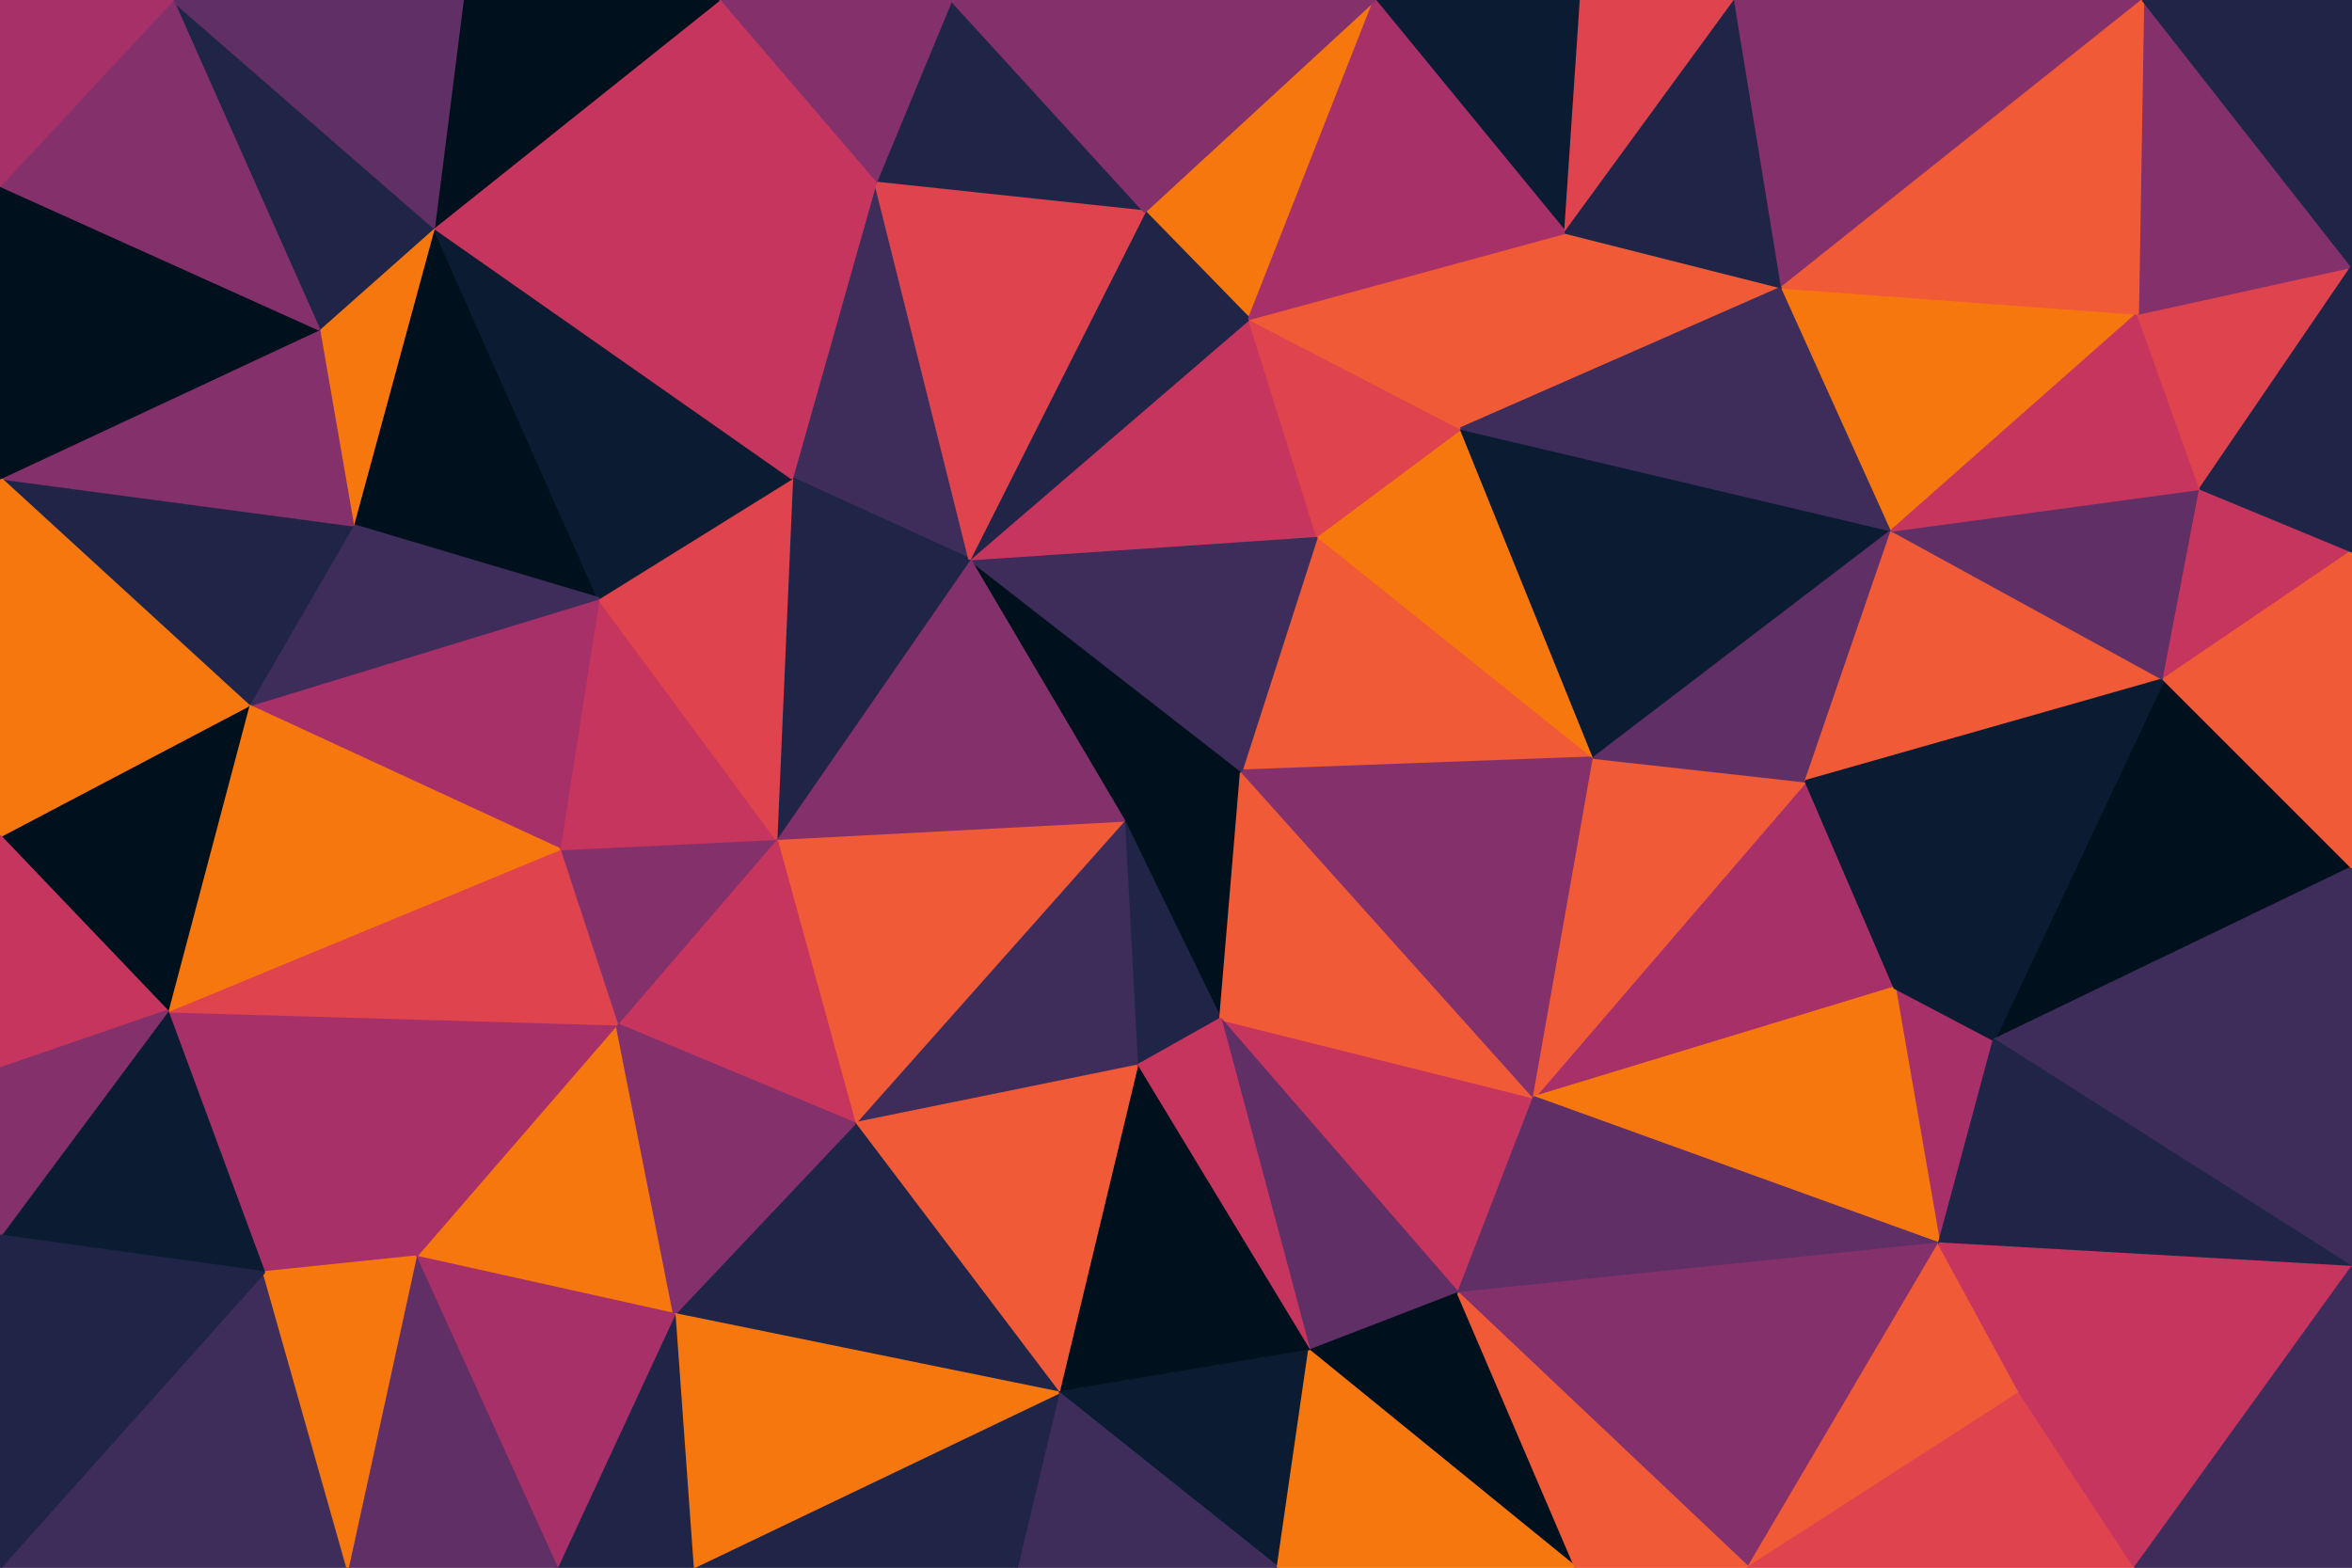 <svg id="visual" viewBox="0 0 900 600" width="900" height="600" xmlns="http://www.w3.org/2000/svg" xmlns:xlink="http://www.w3.org/1999/xlink" version="1.1"><g stroke-width="1" stroke-linejoin="bevel"><path d="M430 314L467 390L475 295Z" fill="#00101c" stroke="#00101c"></path><path d="M430 314L435 408L467 390Z" fill="#202548" stroke="#202548"></path><path d="M558 495L587 420L467 390Z" fill="#c6355e" stroke="#c6355e"></path><path d="M467 390L587 420L475 295Z" fill="#f05a36" stroke="#f05a36"></path><path d="M610 290L504 205L475 295Z" fill="#f05a36" stroke="#f05a36"></path><path d="M475 295L371 214L430 314Z" fill="#00101c" stroke="#00101c"></path><path d="M587 420L610 290L475 295Z" fill="#84306b" stroke="#84306b"></path><path d="M504 205L371 214L475 295Z" fill="#3e2c5a" stroke="#3e2c5a"></path><path d="M430 314L327 430L435 408Z" fill="#3e2c5a" stroke="#3e2c5a"></path><path d="M297 321L327 430L430 314Z" fill="#f05a36" stroke="#f05a36"></path><path d="M501 517L558 495L467 390Z" fill="#602f66" stroke="#602f66"></path><path d="M371 214L297 321L430 314Z" fill="#84306b" stroke="#84306b"></path><path d="M501 517L467 390L435 408Z" fill="#c6355e" stroke="#c6355e"></path><path d="M405 533L501 517L435 408Z" fill="#00101c" stroke="#00101c"></path><path d="M610 290L559 164L504 205Z" fill="#f7770f" stroke="#f7770f"></path><path d="M504 205L478 122L371 214Z" fill="#c6355e" stroke="#c6355e"></path><path d="M327 430L405 533L435 408Z" fill="#f05a36" stroke="#f05a36"></path><path d="M559 164L478 122L504 205Z" fill="#df434d" stroke="#df434d"></path><path d="M725 378L691 299L587 420Z" fill="#a73068" stroke="#a73068"></path><path d="M587 420L691 299L610 290Z" fill="#f05a36" stroke="#f05a36"></path><path d="M610 290L724 203L559 164Z" fill="#0b1c32" stroke="#0b1c32"></path><path d="M335 70L303 183L371 214Z" fill="#3e2c5a" stroke="#3e2c5a"></path><path d="M371 214L303 183L297 321Z" fill="#202548" stroke="#202548"></path><path d="M297 321L236 392L327 430Z" fill="#c6355e" stroke="#c6355e"></path><path d="M327 430L258 503L405 533Z" fill="#202548" stroke="#202548"></path><path d="M214 325L236 392L297 321Z" fill="#84306b" stroke="#84306b"></path><path d="M229 229L214 325L297 321Z" fill="#c6355e" stroke="#c6355e"></path><path d="M405 533L489 600L501 517Z" fill="#0b1c32" stroke="#0b1c32"></path><path d="M501 517L603 600L558 495Z" fill="#00101c" stroke="#00101c"></path><path d="M763 398L725 378L742 476Z" fill="#a73068" stroke="#a73068"></path><path d="M725 378L587 420L742 476Z" fill="#f7770f" stroke="#f7770f"></path><path d="M526 0L438 81L478 122Z" fill="#f7770f" stroke="#f7770f"></path><path d="M478 122L438 81L371 214Z" fill="#202548" stroke="#202548"></path><path d="M159 481L258 503L236 392Z" fill="#f7770f" stroke="#f7770f"></path><path d="M236 392L258 503L327 430Z" fill="#84306b" stroke="#84306b"></path><path d="M405 533L389 600L489 600Z" fill="#3e2c5a" stroke="#3e2c5a"></path><path d="M303 183L229 229L297 321Z" fill="#df434d" stroke="#df434d"></path><path d="M135 201L229 229L166 87Z" fill="#00101c" stroke="#00101c"></path><path d="M265 600L389 600L405 533Z" fill="#202548" stroke="#202548"></path><path d="M682 110L599 89L559 164Z" fill="#f05a36" stroke="#f05a36"></path><path d="M559 164L599 89L478 122Z" fill="#f05a36" stroke="#f05a36"></path><path d="M489 600L603 600L501 517Z" fill="#f7770f" stroke="#f7770f"></path><path d="M691 299L724 203L610 290Z" fill="#602f66" stroke="#602f66"></path><path d="M828 260L724 203L691 299Z" fill="#f05a36" stroke="#f05a36"></path><path d="M742 476L587 420L558 495Z" fill="#602f66" stroke="#602f66"></path><path d="M725 378L828 260L691 299Z" fill="#0b1c32" stroke="#0b1c32"></path><path d="M364 0L335 70L438 81Z" fill="#202548" stroke="#202548"></path><path d="M438 81L335 70L371 214Z" fill="#df434d" stroke="#df434d"></path><path d="M669 600L742 476L558 495Z" fill="#84306b" stroke="#84306b"></path><path d="M724 203L682 110L559 164Z" fill="#3e2c5a" stroke="#3e2c5a"></path><path d="M603 600L669 600L558 495Z" fill="#f05a36" stroke="#f05a36"></path><path d="M258 503L265 600L405 533Z" fill="#f7770f" stroke="#f7770f"></path><path d="M213 600L265 600L258 503Z" fill="#202548" stroke="#202548"></path><path d="M101 487L159 481L64 387Z" fill="#a73068" stroke="#a73068"></path><path d="M64 387L159 481L236 392Z" fill="#a73068" stroke="#a73068"></path><path d="M605 0L526 0L599 89Z" fill="#0b1c32" stroke="#0b1c32"></path><path d="M599 89L526 0L478 122Z" fill="#a73068" stroke="#a73068"></path><path d="M526 0L364 0L438 81Z" fill="#84306b" stroke="#84306b"></path><path d="M166 87L229 229L303 183Z" fill="#0b1c32" stroke="#0b1c32"></path><path d="M669 600L773 533L742 476Z" fill="#f05a36" stroke="#f05a36"></path><path d="M900 485L900 405L763 398Z" fill="#3e2c5a" stroke="#3e2c5a"></path><path d="M166 87L303 183L335 70Z" fill="#c6355e" stroke="#c6355e"></path><path d="M229 229L95 270L214 325Z" fill="#a73068" stroke="#a73068"></path><path d="M159 481L213 600L258 503Z" fill="#a73068" stroke="#a73068"></path><path d="M664 0L605 0L599 89Z" fill="#df434d" stroke="#df434d"></path><path d="M900 332L828 260L763 398Z" fill="#00101c" stroke="#00101c"></path><path d="M763 398L828 260L725 378Z" fill="#0b1c32" stroke="#0b1c32"></path><path d="M724 203L818 120L682 110Z" fill="#f7770f" stroke="#f7770f"></path><path d="M682 110L664 0L599 89Z" fill="#202548" stroke="#202548"></path><path d="M135 201L95 270L229 229Z" fill="#3e2c5a" stroke="#3e2c5a"></path><path d="M364 0L275 0L335 70Z" fill="#84306b" stroke="#84306b"></path><path d="M820 0L664 0L682 110Z" fill="#84306b" stroke="#84306b"></path><path d="M64 387L236 392L214 325Z" fill="#df434d" stroke="#df434d"></path><path d="M159 481L133 600L213 600Z" fill="#602f66" stroke="#602f66"></path><path d="M275 0L166 87L335 70Z" fill="#c6355e" stroke="#c6355e"></path><path d="M135 201L0 183L95 270Z" fill="#202548" stroke="#202548"></path><path d="M828 260L842 187L724 203Z" fill="#602f66" stroke="#602f66"></path><path d="M95 270L64 387L214 325Z" fill="#f7770f" stroke="#f7770f"></path><path d="M166 87L122 126L135 201Z" fill="#f7770f" stroke="#f7770f"></path><path d="M95 270L0 320L64 387Z" fill="#00101c" stroke="#00101c"></path><path d="M842 187L818 120L724 203Z" fill="#c6355e" stroke="#c6355e"></path><path d="M0 600L133 600L101 487Z" fill="#3e2c5a" stroke="#3e2c5a"></path><path d="M101 487L133 600L159 481Z" fill="#f7770f" stroke="#f7770f"></path><path d="M900 405L900 332L763 398Z" fill="#3e2c5a" stroke="#3e2c5a"></path><path d="M828 260L900 211L842 187Z" fill="#c6355e" stroke="#c6355e"></path><path d="M842 187L900 102L818 120Z" fill="#df434d" stroke="#df434d"></path><path d="M669 600L817 600L773 533Z" fill="#df434d" stroke="#df434d"></path><path d="M900 485L763 398L742 476Z" fill="#202548" stroke="#202548"></path><path d="M900 485L742 476L773 533Z" fill="#c6355e" stroke="#c6355e"></path><path d="M275 0L177 0L166 87Z" fill="#00101c" stroke="#00101c"></path><path d="M166 87L66 0L122 126Z" fill="#202548" stroke="#202548"></path><path d="M900 332L900 211L828 260Z" fill="#f05a36" stroke="#f05a36"></path><path d="M817 600L900 485L773 533Z" fill="#c6355e" stroke="#c6355e"></path><path d="M0 183L135 201L122 126Z" fill="#84306b" stroke="#84306b"></path><path d="M0 183L0 320L95 270Z" fill="#f7770f" stroke="#f7770f"></path><path d="M64 387L0 473L101 487Z" fill="#0b1c32" stroke="#0b1c32"></path><path d="M0 320L0 409L64 387Z" fill="#c6355e" stroke="#c6355e"></path><path d="M0 409L0 473L64 387Z" fill="#84306b" stroke="#84306b"></path><path d="M900 102L820 0L818 120Z" fill="#84306b" stroke="#84306b"></path><path d="M818 120L820 0L682 110Z" fill="#f05a36" stroke="#f05a36"></path><path d="M900 211L900 102L842 187Z" fill="#202548" stroke="#202548"></path><path d="M0 71L0 183L122 126Z" fill="#00101c" stroke="#00101c"></path><path d="M817 600L900 600L900 485Z" fill="#3e2c5a" stroke="#3e2c5a"></path><path d="M177 0L66 0L166 87Z" fill="#602f66" stroke="#602f66"></path><path d="M0 473L0 600L101 487Z" fill="#202548" stroke="#202548"></path><path d="M66 0L0 71L122 126Z" fill="#84306b" stroke="#84306b"></path><path d="M900 102L900 0L820 0Z" fill="#202548" stroke="#202548"></path><path d="M66 0L0 0L0 71Z" fill="#a73068" stroke="#a73068"></path></g></svg>